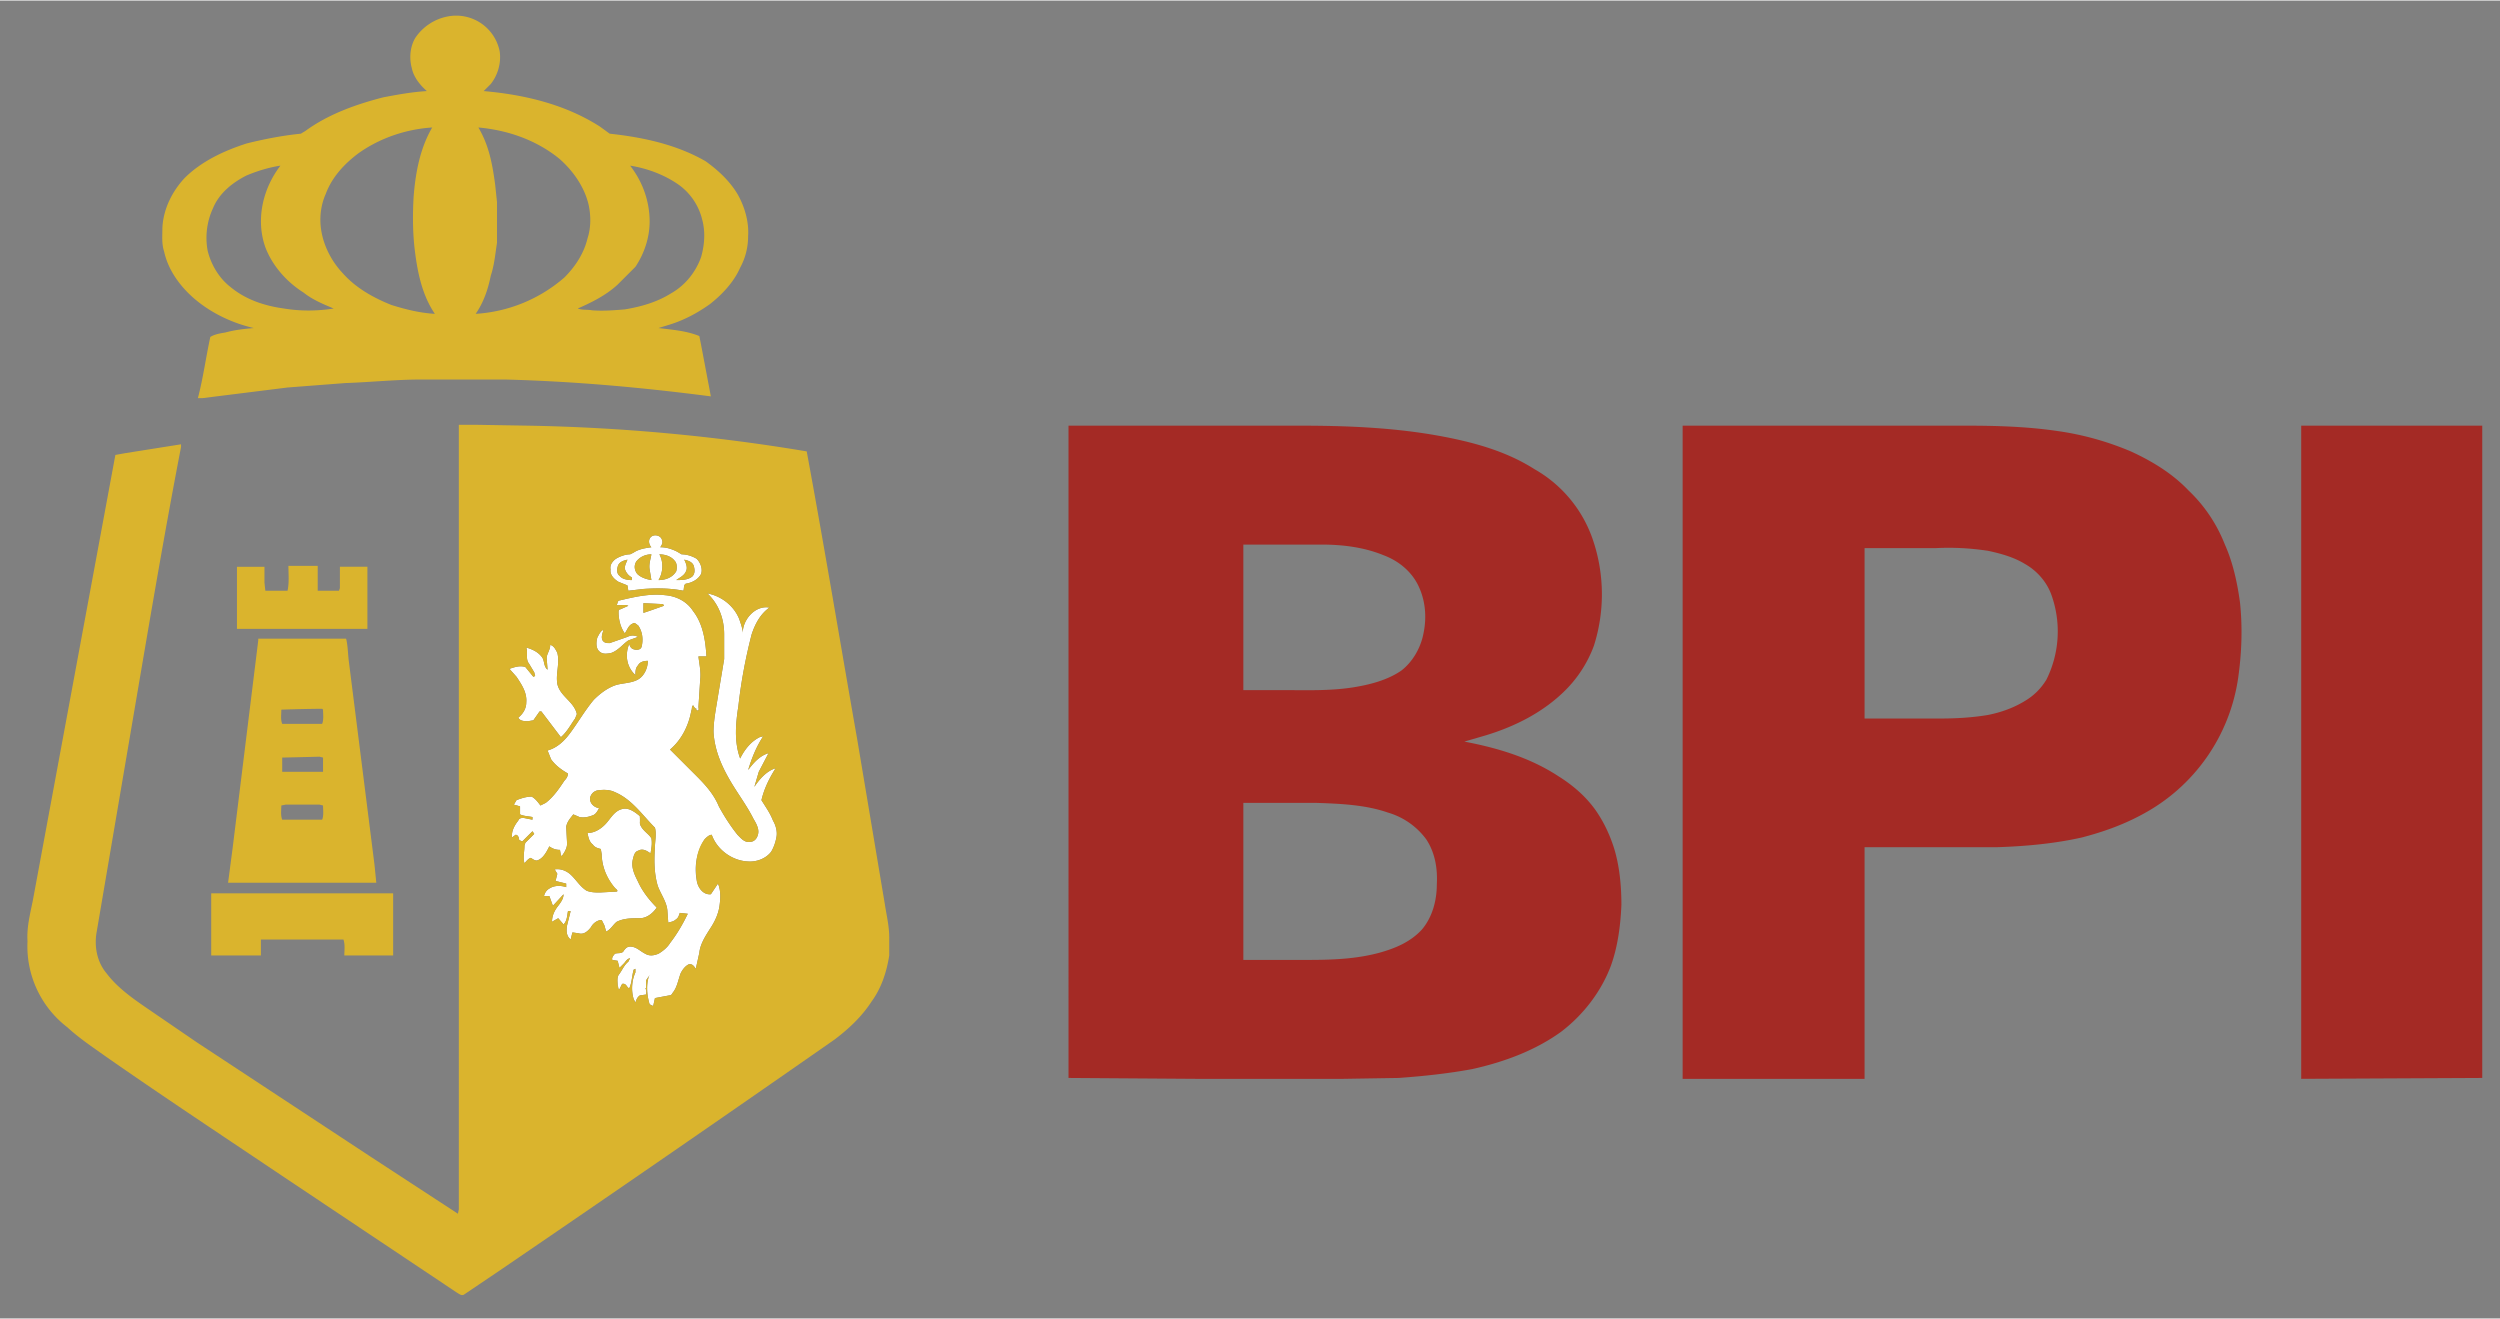 <?xml version="1.0" encoding="UTF-8"?>
<svg width="326pt" height="172pt" viewBox="0 0 2817 1485" xmlns="http://www.w3.org/2000/svg">
  <rect x="0" y="0" width="2817" height="1485" fill="#808080" stroke="none"/>
  <g fill="#fff">
    <path d="M734 604c4-3 11-1 12 4 1 3 0 5-2 8 7 0 13 2 19 5l5 3c6 0 12 2 17 5 4 4 7 11 5 17-3 6-10 10-17 11-3 1-2 6-3 8-15-3-30-3-45-2l-17 2-1-6-10-4c-5-3-10-8-9-14-1-5 2-9 6-12 5-3 11-5 16-5l4-2c6-4 13-5 20-6-3-3-4-9 0-12m-17 28c-3 5-2 10 1 14 4 4 10 6 16 7l-2-12c-1-6 1-11 2-17-7 0-13 3-17 8m26-8c5 9 4 21-1 29 8 0 16-3 20-10 1-4 1-9-2-12-4-5-11-7-17-7m-47 14c-1 3-1 8 2 10 3 4 9 5 14 5v-3c-4-2-7-6-8-10 0-4 2-7 3-10-5 1-10 3-11 8m75-8c2 4 4 9 2 13-2 5-7 7-11 10 6 0 13 0 18-4 3-3 3-7 2-11-1-5-6-7-11-8zM797 668c16 3 30 14 36 29 2 6 4 11 4 17-1-16 14-33 30-30-10 7-16 18-20 30-7 27-12 54-15 81-3 19-5 40 2 59 5-10 12-19 22-24l4-1c-8 12-13 25-17 38 6-8 13-16 23-19l-11 21-5 17c6-9 14-18 24-21-7 11-13 23-16 36 5 8 10 15 13 23 3 5 5 12 4 18s-3 12-6 17c-6 8-17 12-27 11-17-1-34-13-40-30-3 0-6 3-8 5a63 63 0 00-9 46c1 8 7 17 16 16l8-12c3 7 3 15 2 23-1 10-5 19-11 28-5 8-11 17-12 27l-4 18c-2-3-4-6-8-5-4 2-7 6-9 10-3 8-4 16-9 22-1 2-2 3-4 3l-16 3-2 9-4-2c-3-10-4-21-1-31l1-2-4 6v9h-1c2 2 1 5 1 7l-7 1c-3 2-4 5-5 8l-2-4c-3-10-2-21 2-30v-4l-2 1c-2 7-2 15-5 21-3-1-3-6-8-5l-3 6c-2 0-1-3-2-4 0-4-1-8 1-12 4-5 6-11 11-15l2-4c-4 1-5 4-7 6l-5 5-2-8-6-1c-1-2 1-5 3-7 3-1 6 0 9-2 2-3 4-6 8-6 7 0 11 5 17 8 5 3 10 2 15 0 5-3 10-7 13-12 7-9 13-19 18-29l2-4-9-1c-1 3-2 6-4 7-3 3-6 3-9 4l-1-14c-1-10-8-19-11-28-4-14-4-29-3-43 0-7 2-15 0-22-14-14-26-32-45-40-6-3-13-3-20-2-4 1-7 4-8 8-1 6 4 11 10 12-2 4-4 7-7 8-5 2-10 3-15 2l-7-3c-3 4-7 8-8 14l1 19c0 5-3 10-6 14l-1-1-1-6c-4 0-8-1-12-4-3 6-7 14-14 16-3 0-5-2-7-3-3 1-5 4-7 6-2-6 0-13 0-20l1-3 10-10-2-3-11 11c-1 1-3-1-4-1 0-2-1-6-4-6l-4 3c-1-7 3-14 7-19 1-3 4-3 6-3l10 2v-3c-5-1-10-1-14-3v-9l-7-2 3-5c5-2 11-4 17-4 4 2 7 6 10 10l6-3c9-7 15-16 21-25 2-2 4-5 4-8-7-4-14-9-19-16l-4-10c11-3 19-11 25-19 9-12 17-26 27-38 7-7 16-14 26-17 8-2 17-2 24-6s11-13 11-21c-4 0-9 1-11 5-3 3-3 7-3 11-10-9-12-23-7-35 1 3 2 5 5 6s8 1 9-3c2-8 1-17-4-24-2-1-4-4-6-2-5 2-6 7-9 11-5-7-7-16-7-24 0-1 0-3 2-3l9-4c-4-2-9 0-13-1 1-2 1-5 3-5 17-4 34-8 51-6 13 1 25 7 32 18 11 14 14 33 15 51h-9c1 9 3 17 2 26l-2 31c0 1 1 4-1 4l-2-1 2-1 1-18-1 18c-2 1-4-2-5-4-2 2-1 4-2 6-3 17-11 33-24 44l2 2 21 21c12 12 25 24 32 41 6 11 13 22 21 32 4 4 8 9 14 8 5 0 8-4 9-8 2-6-2-13-5-18-8-16-19-30-28-46s-16-33-17-52c0-13 3-27 5-40l7-42v-28c0-17-6-34-19-46m-72 11v11l6-2 17-6c0-2-2-2-3-2l-20-1z"/>
    <path d="M673 718c2-4 4-8 7-9-1 4-3 8-1 12 2 3 5 3 8 3l20-7c4-2 8-2 12 0l-11 4c-6 4-11 11-19 14-5 1-10 2-14-2s-3-11-2-15zM620 726c4 1 6 5 8 9 3 12-2 23 0 35 3 14 19 20 22 34l-2 5c-5 7-9 15-16 21l-22-29h-2l-7 10-6 1c-4 0-9 0-11-4 5-4 9-10 9-17 1-11-5-20-11-29l-8-9c6-2 12-4 18-2l9 11 2-1-1-4-6-10c-4-5-1-12-3-18 7 2 13 5 17 10 4 4 2 11 7 15l-1-13c0-5 4-9 4-15zM701 911c7-2 14 3 20 8l-1 10 1-9c1 3-1 7 1 10 3 6 9 9 12 14 1 6 0 11-1 17-4-3-9-6-14-3-4 1-5 6-6 10-2 9 2 17 6 25 5 11 13 21 21 29-4 6-11 12-19 12-9 0-18 0-26 4-4 3-7 9-12 11l-2-7-3-6c-5 0-10 4-12 8-3 4-8 9-14 7l-7-1-2 8c-5-4-5-10-4-16l4-16h-3c-1 5-1 11-5 15l-6-7-7 4c0-7 3-13 7-18 3-4 6-8 6-13l-12 13-4-11h-6c1-4 3-7 7-9 5-3 12-3 18-1v-4l-12-3 2-8-3-5c6-1 12 1 17 5 7 6 11 14 19 19 5 2 10 2 15 2l19-1c2-1-1-3-2-4a60 60 0 01-15-38l-1-6c-4-1-7-2-9-5-4-3-5-8-6-13 9 0 17-6 22-12s9-13 17-15z"/>
  </g>
  <g fill="#dab42d">
    <path d="M504 18a50 50 0 0159 39c2 13-2 27-10 37l-8 8c46 4 92 15 131 40l11 8c37 4 75 12 108 31 14 10 27 22 36 37 8 14 13 31 12 47 0 13-3 25-9 36-7 16-20 30-34 41-14 10-29 18-45 23l-13 4c16 2 31 3 46 9l2 10 11 58c-77-10-154-17-232-19h-94c-29 0-57 3-86 4l-65 5-96 12h-5c6-23 9-46 14-69 5-3 11-4 17-5 11-3 21-4 32-5-22-5-44-15-62-29s-34-34-39-57c-3-9-2-18-2-27 1-21 11-41 25-56 19-19 45-31 70-39 20-5 41-9 61-11l5-3c26-19 57-30 88-38 16-3 32-6 49-7-8-7-15-16-17-26-3-11-2-24 4-34 8-12 21-21 36-24M404 172c-16 12-30 27-37 46-4 9-6 19-6 29 0 22 10 44 25 60 15 17 35 28 55 36 16 5 32 9 49 10-15-22-20-49-23-75-2-19-2-37-1-56 2-27 7-55 21-79-30 2-59 12-83 29m135-29c12 20 16 42 19 65l2 19v46c-2 13-3 25-7 37-3 15-8 30-17 43a168 168 0 00100-41c12-12 22-27 26-44 4-12 4-26 1-39-5-20-18-38-33-51-26-21-58-32-91-35m-261 54c-16 8-31 20-38 37-7 15-9 32-6 48 4 16 13 31 26 41 17 14 38 21 60 24 18 3 37 3 56 0-12-5-24-10-34-18-19-12-35-30-43-51-11-31-3-66 17-92-13 2-26 6-38 11m432-11c14 18 22 40 22 63 0 18-6 36-16 51l-20 20c-13 12-29 20-45 27 5 2 11 1 16 2 12 1 25 0 37-1 18-3 36-8 52-18 16-9 28-24 34-41 4-14 5-29 1-43-4-16-14-30-27-39-16-11-35-18-54-21zM517 478h18l60 1a2126 2126 0 01314 29c20 108 38 217 57 325l31 185c2 13 5 25 5 38v20c-3 19-9 37-20 52-11 17-26 31-42 43a43238 43238 0 01-377 260l-40 27c-3 2-6-1-8-2l-205-137c-64-43-129-86-192-130-14-10-29-20-42-32a115 115 0 01-45-97c-1-16 3-31 6-46l93-502 11-2 63-10v3c-17 88-32 176-47 264l-48 282c-3 16 0 34 11 47 12 16 29 28 45 39l57 39 196 129 98 64 1-5V525v-47m217 126c-4 3-3 9 0 12-7 1-14 2-20 6l-4 2c-5 0-11 2-16 5-4 3-7 7-6 12-1 6 4 11 9 14l10 4 1 6 17-2c15-1 30-1 45 2 1-2 0-7 3-8 7-1 14-5 17-11 2-6-1-13-5-17-5-3-11-5-17-5l-5-3c-6-3-12-5-19-5 2-3 3-5 2-8-1-5-8-7-12-4m63 64c13 12 19 29 19 46v28l-7 42c-2 13-5 27-5 40 1 19 8 36 17 52s20 30 28 46c3 5 7 12 5 18-1 4-4 8-9 8-6 1-10-4-14-8-8-10-15-21-21-32-7-17-20-29-32-41l-21-21-2-2c13-11 21-27 24-44 1-2 0-4 2-6 1 2 3 5 5 4l1-18-1 18-2 1 2 1c2 0 1-3 1-4l2-31c1-9-1-17-2-26h9c-1-18-4-37-15-51-7-11-19-17-32-18-17-2-34 2-51 6-2 0-2 3-3 5 4 1 9-1 13 1l-9 4c-2 0-2 2-2 3 0 8 2 17 7 24 3-4 4-9 9-11 2-2 4 1 6 2 5 7 6 16 4 24-1 4-6 4-9 3s-4-3-5-6c-5 12-3 26 7 35 0-4 0-8 3-11 2-4 7-5 11-5 0 8-4 17-11 21s-16 4-24 6c-10 3-19 10-26 17-10 12-18 26-27 38-6 8-14 16-25 19l4 10c5 7 12 12 19 16 0 3-2 6-4 8-6 9-12 18-21 25l-6 3c-3-4-6-8-10-10-6 0-12 2-17 4l-3 5 7 2v9c4 2 9 2 14 3v3l-10-2c-2 0-5 0-6 3-4 5-8 12-7 19l4-3c3 0 4 4 4 6 1 0 3 2 4 1l11-11 2 3-10 10-1 3c0 7-2 14 0 20 2-2 4-5 7-6 2 1 4 3 7 3 7-2 11-10 14-16 4 3 8 4 12 4l1 6 1 1c3-4 6-9 6-14l-1-19c1-6 5-10 8-14l7 3c5 1 10 0 15-2 3-1 5-4 7-8-6-1-11-6-10-12 1-4 4-7 8-8 7-1 14-1 20 2 19 8 31 26 45 40 2 7 0 15 0 22-1 14-1 29 3 43 3 9 10 18 11 28l1 14c3-1 6-1 9-4 2-1 3-4 4-7l9 1-2 4c-5 10-11 20-18 29-3 5-8 9-13 12-5 2-10 3-15 0-6-3-10-8-17-8-4 0-6 3-8 6-3 2-6 1-9 2-2 2-4 5-3 7l6 1 2 8 5-5c2-2 3-5 7-6l-2 4c-5 4-7 10-11 15-2 4-1 8-1 12 1 1 0 4 2 4l3-6c5-1 5 4 8 5 3-6 3-14 5-21l2-1v4c-4 9-5 20-2 30l2 4c1-3 2-6 5-8l7-1c0-2 1-5-1-7h1v-9l4-6-1 2c-3 10-2 21 1 31l4 2 2-9 16-3c2 0 3-1 4-3 5-6 6-14 9-22 2-4 5-8 9-10 4-1 6 2 8 5l4-18c1-10 7-19 12-27 6-9 10-18 11-28 1-8 1-16-2-23l-8 12c-9 1-15-8-16-16-2-15-1-33 9-46 2-2 5-5 8-5 6 17 23 29 40 30 10 1 21-3 27-11 3-5 5-11 6-17s-1-13-4-18c-3-8-8-15-13-23 3-13 9-25 16-36-10 3-18 12-24 21l5-17 11-21c-10 3-17 11-23 19 4-13 9-26 17-38l-4 1c-10 5-17 14-22 24-7-19-5-40-2-59 3-27 8-54 15-81 4-12 10-23 20-30-16-3-31 14-30 30 0-6-2-11-4-17-6-15-20-26-36-29m-124 50c-1 4-2 11 2 15s9 3 14 2c8-3 13-10 19-14l11-4c-4-2-8-2-12 0l-20 7c-3 0-6 0-8-3-2-4 0-8 1-12-3 1-5 5-7 9m-53 8c0 6-4 10-4 15l1 13c-5-4-3-11-7-15-4-5-10-8-17-10 2 6-1 13 3 18l6 10 1 4-2 1-9-11c-6-2-12 0-18 2l8 9c6 9 12 18 11 29 0 7-4 13-9 17 2 4 7 4 11 4l6-1 7-10h2l22 29c7-6 11-14 16-21l2-5c-3-14-19-20-22-34-2-12 3-23 0-35-2-4-4-8-8-9m81 185c-8 2-12 9-17 15s-13 12-22 12c1 5 2 10 6 13 2 3 5 4 9 5l1 6c0 14 6 27 15 38 1 1 4 3 2 4l-19 1c-5 0-10 0-15-2-8-5-12-13-19-19-5-4-11-6-17-5l3 5-2 8 12 3v4c-6-2-13-2-18 1-4 2-6 5-7 9h6l4 11 12-13c0 5-3 9-6 13-4 5-7 11-7 18l7-4 6 7c4-4 4-10 5-15h3l-4 16c-1 6-1 12 4 16l2-8 7 1c6 2 11-3 14-7 2-4 7-8 12-8l3 6 2 7c5-2 8-8 12-11 8-4 17-4 26-4 8 0 15-6 19-12-8-8-16-18-21-29-4-8-8-16-6-25 1-4 2-9 6-10 5-3 10 0 14 3 1-6 2-11 1-17-3-5-9-8-12-14-2-3 0-7-1-10l-1 9 1-10c-6-5-13-10-20-8z"/>
    <path d="M717 632c4-5 10-8 17-8-1 6-3 11-2 17l2 12c-6-1-12-3-16-7-3-4-4-9-1-14zM743 624c6 0 13 2 17 7 3 3 3 8 2 12-4 7-12 10-20 10 5-8 6-20 1-29zM696 638c1-5 6-7 11-8-1 3-3 6-3 10 1 4 4 8 8 10v3c-5 0-11-1-14-5-3-2-3-7-2-10zM771 630c5 1 10 3 11 8 1 4 1 8-2 11-5 4-12 4-18 4 4-3 9-5 11-10 2-4 0-9-2-13zM325 637h33v28h24l1-3v-24h31v70H267v-70h31v18l1 9h25c2-9 1-19 1-28zM725 679l20 1c1 0 3 0 3 2l-17 6-6 2v-11zM291 719h99c2 8 2 17 3 25l29 230 2 20H257l5-38 29-235v-2m26 80c0 6-1 11 1 16h45c2-5 1-11 1-16l-1-1a1855 1855 0 00-46 1m1 54v16h46v-16l-4-1a6865 6865 0 01-42 1m-1 54c0 5-1 11 1 16h45c2-5 1-11 1-16l-4-1h-38l-5 1zM238 1006h205v70h-55c0-6 1-12-1-18h-93v18h-56v-70z"/>
  </g>
  <g fill="#a42a25">
    <path d="M1204 479h260c52 0 104 2 155 11 39 7 77 17 110 38a145 145 0 0166 80 191 191 0 011 119c-7 19-18 36-32 50-25 25-57 41-90 51l-24 7c37 7 74 18 106 39 16 10 30 22 41 37 10 14 17 29 22 45 6 20 8 42 8 63-1 23-4 47-12 69-11 29-31 55-56 74-29 21-64 34-100 42-27 5-55 8-83 10l-62 1h-167l-143-1V479m197 134v164h45c26 0 52 1 78-3 19-3 39-8 55-19 13-10 22-26 25-42 4-19 2-39-7-56-8-15-22-26-38-32-22-9-46-12-70-12h-88m0 291v177h73c27 0 54-1 80-8 18-5 35-12 48-26 12-14 17-33 17-51 1-18-2-36-12-51a82 82 0 00-43-30c-26-9-54-10-82-11h-81zM1896 479h319c34 0 69 1 103 6 29 4 57 12 83 23 24 11 47 25 65 44 18 17 32 38 41 61 9 20 14 43 17 65 3 28 2 57-2 85a208 208 0 01-108 154c-22 12-45 20-68 26-31 7-64 10-96 11h-149v261h-205v-127-609m205 138v192h85c18 0 36-1 54-4 15-3 29-8 42-16 10-6 18-14 24-24a122 122 0 006-94c-5-15-16-28-30-36-13-8-28-12-42-15-20-3-39-4-59-3h-80zM2593 479h204v735l-204 1V479z"/>
  </g>
</svg>
